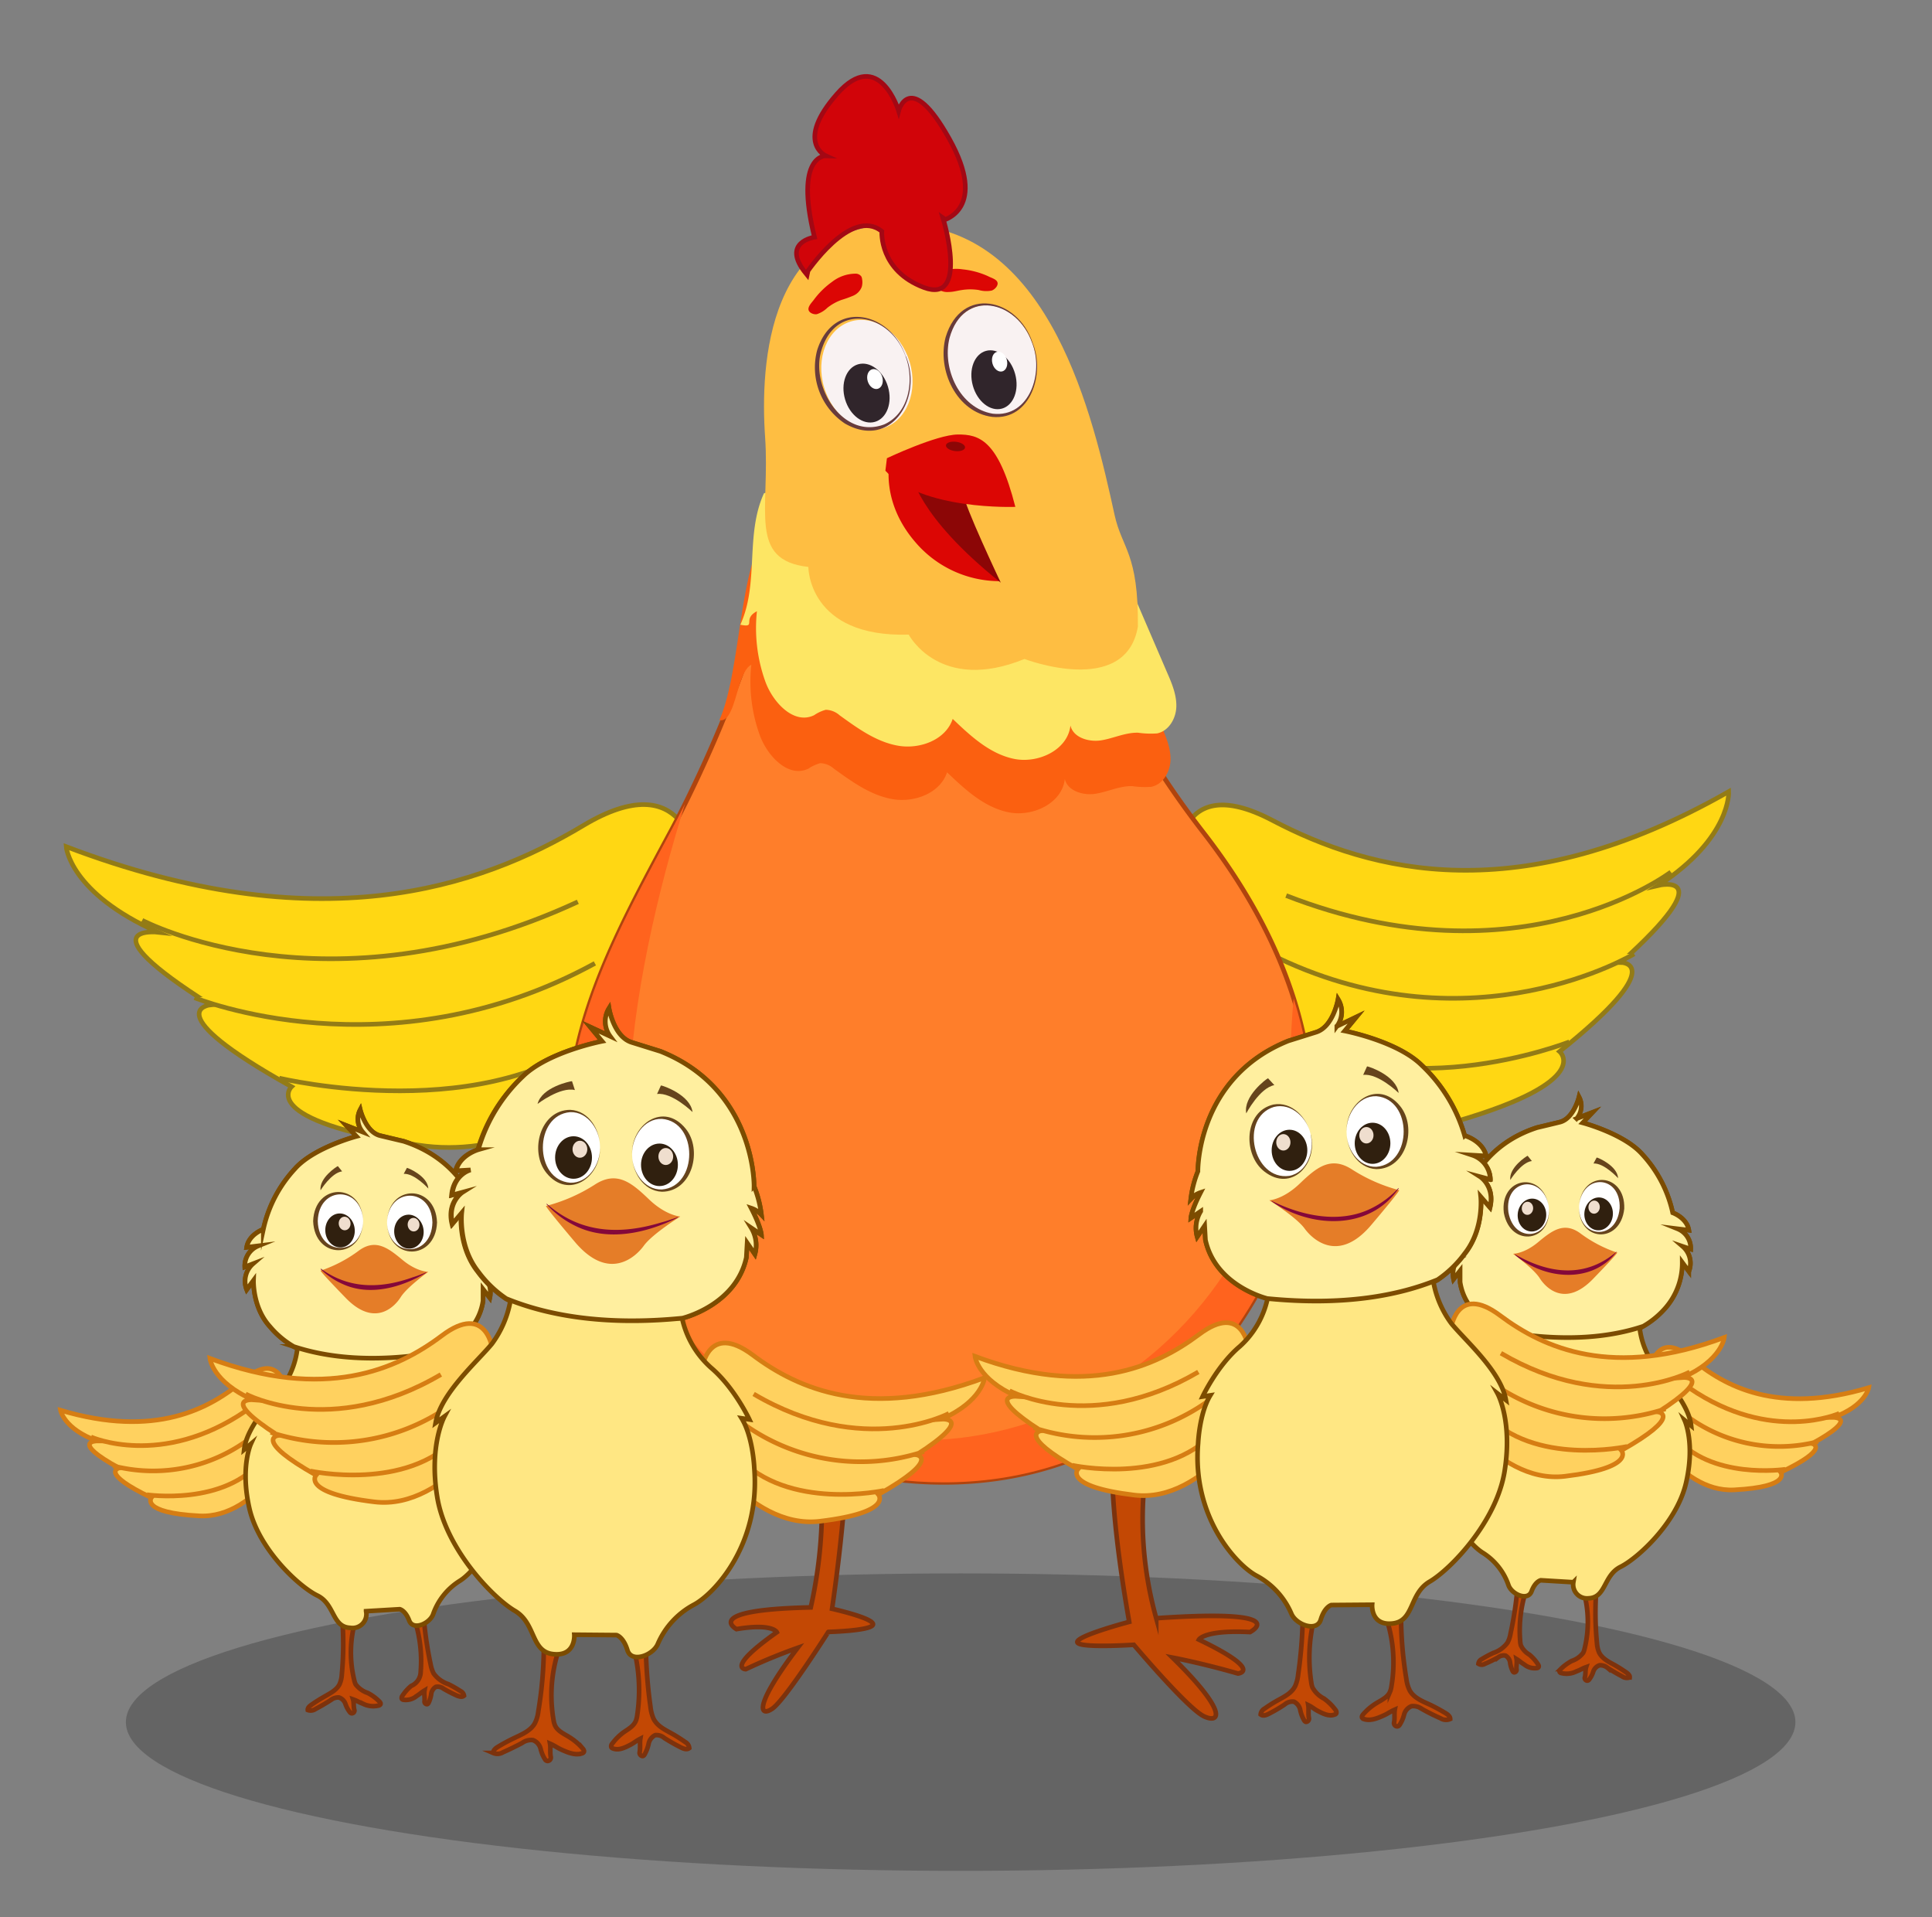 <svg id="Layer_1" data-name="Layer 1" xmlns="http://www.w3.org/2000/svg" viewBox="0 0 418.24 414.93"><rect x="0" y="0" width="418.24" height="414.93" fill="#808080" stroke="none"/><defs><style>.cls-1{fill:#323232;opacity:0.35;}.cls-2{fill:#c34804;stroke:#7c320d;}.cls-15,.cls-16,.cls-18,.cls-19,.cls-2,.cls-20,.cls-3,.cls-4{stroke-miterlimit:10;}.cls-3{fill:#ffd713;stroke:#937b16;}.cls-4{fill:#ff7e2a;stroke:#af440e;}.cls-5{fill:#ff631e;}.cls-6{fill:#fb6010;}.cls-7{fill:#fde664;}.cls-8{fill:#febe42;}.cls-9{fill:#dc0604;}.cls-10{fill:#8c0606;}.cls-11{fill:#f9f2f2;}.cls-12{fill:#683c3c;}.cls-13{fill:#30252b;}.cls-14{fill:#fff;}.cls-15{fill:#d10409;stroke:#a30814;}.cls-16,.cls-17{fill:#ffd15f;}.cls-16,.cls-18{stroke:#d67d13;}.cls-18{fill:none;}.cls-19{fill:#ffe783;}.cls-19,.cls-20{stroke:#7c4c00;}.cls-20{fill:#ffef9f;}.cls-21{fill:#e57d28;}.cls-22{fill:#84083a;}.cls-23{fill:#66441c;}.cls-24{fill:#30200f;}.cls-25{fill:#efdece;}</style></defs><ellipse class="cls-1" cx="207.96" cy="372.72" rx="180.71" ry="32.19"/><path class="cls-2" d="M242.55,303.56s-5.21,6.89,1.9,47.46c0,0-11.37,3-11.23,4.38s12.22.58,12.22.58,11.68,13.84,15.21,15.49,5.16-1-6.83-12.72c0,0,6.32,1.18,14.17,3.45,0,0,5.7-.55-8.45-7.34,0,0,1.15-2.15,11.07-1.63,0,0,9.81-5.08-20.31-3a79.69,79.69,0,0,1,.13-43.37C257.19,283.15,242.55,303.56,242.55,303.56Z"/><path class="cls-2" d="M181.9,301.09s4.08,6.36-1.77,47.1c0,0,9,2,8.86,3.38s-9.67,1.62-9.67,1.62S170,367.87,167.2,369.8s-4.07-.59,5.48-13.16a120.83,120.83,0,0,0-11.23,4.62s-4.5-.06,6.72-8c0,0-.89-2-8.74-.67,0,0-7.73-4.19,16.08-4.7a98.83,98.83,0,0,0,.14-42.89C170.44,282.14,181.9,301.09,181.9,301.09Z"/><path class="cls-3" d="M255,187.14s-.92-20.82,20.44-9.6,53.43,19.66,98.79-6.21c0,0,.58,10-15.21,20.29,0,0,14.12-3.34-8.12,16.68,0,0,10.82,0-13.28,19.28,0,0,7.68,6.44-22.66,15.2s-60.53-29-60.53-29l-.73-26.08"/><path class="cls-3" d="M361.71,188.74s-32.62,24.84-83.28,5.09"/><path class="cls-3" d="M353.75,206.45s-34.64,21-77,.92"/><path class="cls-3" d="M339.74,225.49s-39,15.4-63.87-4.34"/><path class="cls-3" d="M150.51,186s-1.78-20.8-24.27-7.32S68.84,204,14.33,183.24c0,0,.71,10,19.85,18.51,0,0-16.32-1.78,11.39,15.72,0,0-12.16,1.17,17.54,17.72,0,0-7.75,7.24,27.55,12.66s64.11-35.4,64.11-35.4l-2.72-26"/><path class="cls-3" d="M30.78,199.18s40,21.17,94.31-4"/><path class="cls-3" d="M42.12,215.93s41.79,17.1,86.66-7.43"/><path class="cls-3" d="M60.46,233.34s46,11.08,71.21-11.24"/><path class="cls-4" d="M279.33,264.9c-34,87.47-131.81,56.19-148.83,14.88s-2.42-68,14.59-99.62c1.11-2.06,2.17-4.12,3.19-6.15a286.16,286.16,0,0,0,21.1-57l5.61,5.76L227.7,92.69s-4.86,38.87,32.8,87.47c10.09,13,16.12,25.14,19.55,35.92C289.43,245.53,279.33,264.9,279.33,264.9Z"/><path class="cls-5" d="M279.33,264.9c-34,87.47-131.81,56.19-148.83,14.88s-2.42-68,14.59-99.62c1.11-2.06,2.17-4.12,3.19-6.15-11.44,36.72-23.24,95.11,6.22,121,44.65,39.18,123,6.38,124.83-66.52q.18-6.72.72-12.37C289.43,245.53,279.33,264.9,279.33,264.9Z"/><path class="cls-6" d="M164.16,118.31c-4.11,9-4.34,28.53-8.44,37.55,3.64.72,3.64-10.31,6.93-12a34.07,34.07,0,0,0,1.8,15.18c1.64,4.56,6.21,9.44,10.57,7.31a8.47,8.47,0,0,1,2.52-1.17,4.56,4.56,0,0,1,3,1.2c3.89,2.79,7.92,5.74,12.64,6.57s10.34-1.25,11.84-5.8c3.86,3.69,8,7.54,13.24,8.64s11.69-1.9,12.25-7.21c.6,2.64,4,3.63,6.65,3.21s5.24-1.72,7.95-1.65a19,19,0,0,0,4.12.15c2.49-.5,4.06-3.17,4.16-5.72s-.93-5-1.93-7.31l-15.24-35.38C230,126,222.39,131.18,216,135.08a16,16,0,0,1-4.78,2.21,15.74,15.74,0,0,1-4.7.09c-6.54-.57-13.57-1.63-18.24-6.24-3.29-3.25-5.36-8.18-9.78-9.53-1.15-.35-2.38-.41-3.51-.83C172.22,119.78,166.92,117.29,164.16,118.31Z"/><path class="cls-7" d="M165.38,106.77c-4.11,9-1,19.42-5.11,28.44,3.64.72.3-1.2,3.59-2.92a34.26,34.26,0,0,0,1.81,15.19c1.64,4.56,6.21,9.44,10.57,7.31a8.36,8.36,0,0,1,2.52-1.17,4.64,4.64,0,0,1,3,1.19c3.89,2.8,7.92,5.75,12.64,6.58s10.34-1.25,11.84-5.8c3.86,3.69,8,7.54,13.23,8.64s11.69-1.9,12.26-7.21c.6,2.64,4,3.63,6.65,3.21s5.23-1.72,8-1.65a18.91,18.91,0,0,0,4.11.15c2.49-.5,4.07-3.17,4.16-5.72s-.92-5-1.93-7.31l-15.24-35.39c-6.25,4.13-13.86,9.33-20.26,13.22a12.06,12.06,0,0,1-9.48,2.31c-6.53-.57-13.57-1.63-18.23-6.24-3.29-3.25-5.36-8.19-9.79-9.53-1.15-.35-2.38-.41-3.51-.83C173.43,108.23,168.13,105.75,165.38,106.77Z"/><path class="cls-8" d="M246.33,135.62c-2.64,15.39-24.55,7-24.55,7-18.38,7.5-25.06-5.27-25.06-5.27-21.81.65-21.73-14.65-21.73-14.65-13.14-1.47-8.26-12.34-9.36-28.09s.44-47.69,31.14-46S236.6,90,241.28,111.43C242.9,118.81,246.47,119.67,246.33,135.62Z"/><path class="cls-9" d="M192.68,99.46s-2.33,8.89,5.52,17.93a24,24,0,0,0,18.24,8.39l-15.09-25.45Z"/><path class="cls-10" d="M196.86,101.92c.66.84,1.42,9.51,19.79,24.19,0,0-8.24-17.4-8-19.06S196.86,101.92,196.86,101.92Z"/><path class="cls-9" d="M192,99.17s10.74-5.09,15.33-5.13,8.77,1.12,12.47,15.66c0,0-20.33.8-28.13-7.82Z"/><ellipse class="cls-10" cx="206.86" cy="96.63" rx="1.01" ry="2.08" transform="translate(85.39 289.95) rotate(-82.9)"/><ellipse class="cls-11" cx="187.13" cy="80.75" rx="9.63" ry="12.03" transform="matrix(0.96, -0.29, 0.29, 0.96, -15.39, 57.87)"/><path class="cls-12" d="M196.12,77.11c3.7,9-3.21,20.3-13.22,14.55a14.57,14.57,0,0,1-6-15.87c3.5-11.08,15.88-8.39,19.17,1.32Zm-.09,0c-3.23-9.23-15.15-11.91-18.25-1.13-2.31,7.82,4.78,19.23,13.63,15.87,5.45-2.42,6.56-9.61,4.62-14.74Z"/><ellipse class="cls-13" cx="187.58" cy="85.09" rx="4.84" ry="6.49" transform="translate(-16.46 56.94) rotate(-16.55)"/><ellipse class="cls-14" cx="189.41" cy="82.05" rx="1.64" ry="2.2" transform="translate(-15.52 57.34) rotate(-16.55)"/><ellipse class="cls-11" cx="214.73" cy="77.87" rx="9.45" ry="12.01" transform="translate(-13.01 60.32) rotate(-15.52)"/><path class="cls-12" d="M223.54,74.23c2.74,6.47-.36,16.81-8.73,16-7.79-1-12-10.19-10.09-17.29,3.39-11.13,15.58-8.51,18.82,1.25Zm-.1,0c-3.17-9.27-14.9-11.9-17.89-1.07-1.64,6.62,2.19,15.18,9.35,16.37,8.09.93,11.09-9,8.54-15.3Z"/><ellipse class="cls-13" cx="215.17" cy="82.21" rx="4.75" ry="6.48" transform="translate(-14.14 60.47) rotate(-15.5)"/><ellipse class="cls-14" cx="216.96" cy="79.17" rx="1.61" ry="2.2" transform="matrix(0.96, -0.27, 0.27, 0.96, -13.26, 60.84)"/><path class="cls-9" d="M180.13,61a8.36,8.36,0,0,1,5-1.77,1.57,1.57,0,0,1,1.31.57,1.58,1.58,0,0,1,.19.64,3.67,3.67,0,0,1-.08,1.65A3.39,3.39,0,0,1,184.7,64a25.42,25.42,0,0,1-2.53.91,10.88,10.88,0,0,0-3.07,1.71A5.81,5.81,0,0,1,176.82,68c-.64.11-1.7-.27-1.8-1s.77-1.59,1.14-2.09A17.52,17.52,0,0,1,180.13,61Z"/><path class="cls-9" d="M208.44,58.3a9.16,9.16,0,0,0-5.5.84,1.75,1.75,0,0,0-1,1.16,1.48,1.48,0,0,0,.1.66,3.58,3.58,0,0,0,.81,1.45,3.49,3.49,0,0,0,2.57.78c.94,0,1.87-.29,2.8-.42a11.88,11.88,0,0,1,3.67,0,5.92,5.92,0,0,0,2.77.12c.66-.2,1.5-1.06,1.27-1.78s-1.45-1-2-1.32A17.72,17.72,0,0,0,208.44,58.3Z"/><path class="cls-15" d="M190.9,50.07s-.61,8.5,9.11,12.15,4.25-14.58,4.25-14.58S214,45.21,205.48,30,194.54,24,194.54,24s-4.25-14-13.36-3.65-2.43,13.37-2.43,13.37-6.83-.21-2.43,17.61c0,0-7.39,1.07-1.82,7.9C174.5,59.18,184.22,44.6,190.9,50.07Z"/><path class="cls-16" d="M98.21,301.45s.41-8.46,8.65-3.11,20.92,10,40.29,1.22c0,0-.14,4.08-6.94,7.64,0,0,5.85-.82-3.92,6.45,0,0,4.39.4-6.12,7.3,0,0,2.87,2.9-9.76,5.3s-23.45-14-23.45-14l.7-10.59"/><path class="cls-16" d="M141.41,306.13s-14.17,8.83-34-1.08"/><path class="cls-16" d="M137.51,313a34.74,34.74,0,0,1-31.24-2.53"/><path class="cls-16" d="M131.11,320.18S114.7,325,105.38,316"/><path class="cls-17" d="M61.87,300.53s-1.55-8.34-9-1.93-19.39,12.7-39.77,6.62c0,0,.7,4,7.9,6.64,0,0-5.9,0,4.76,5.86,0,0-4.3,1,7,6.42,0,0-2.45,3.26,10.39,3.94S64.54,311,64.54,311l-2.1-10.4"/><path class="cls-18" d="M61.87,300.53s-1.55-8.34-9-1.93-19.39,12.7-39.77,6.62c0,0,.7,4,7.9,6.64,0,0-5.9,0,4.76,5.86,0,0-4.3,1,7,6.42,0,0-2.45,3.26,10.39,3.94S64.54,311,64.54,311l-2.1-10.4"/><path class="cls-17" d="M19.69,311s15.22,6.85,33.5-5.63"/><path class="cls-18" d="M19.69,311s15.22,6.85,33.5-5.63"/><path class="cls-17" d="M24.47,317.25a34.74,34.74,0,0,0,30.62-6.71"/><path class="cls-18" d="M24.47,317.25a34.74,34.74,0,0,0,30.62-6.71"/><path class="cls-17" d="M31.78,323.5s16.9,2.52,24.94-7.58"/><path class="cls-18" d="M31.78,323.5s16.9,2.52,24.94-7.58"/><path class="cls-2" d="M73.18,345.18l1.28,4.53a.73.73,0,0,1,0,.46c-.07.14-.29.21-.38.08A70.07,70.07,0,0,1,74,362.37a6.23,6.23,0,0,1-.47,2.1c-.64,1.32-2.06,2-3.34,2.75A31.72,31.72,0,0,0,67.37,369c-.38.27-.8.64-.74,1.1a1.86,1.86,0,0,0,1.72-.25c1.08-.57,2.14-1.18,3.16-1.84a2.72,2.72,0,0,1,1.85-.63,2.2,2.2,0,0,1,1.42,1.4,5.92,5.92,0,0,0,1,1.83.49.49,0,0,0,.42.2.58.58,0,0,0,.52-.69c-.23-.76-.07-1.57-.3-2.33,1,.35,1.21.6,2.16.95a4.89,4.89,0,0,0,3.48.36.55.55,0,0,0,.3-.24c.1-.21-.07-.45-.24-.61a9.93,9.93,0,0,0-2.52-1.85A5.41,5.41,0,0,1,77,364.55a4.07,4.07,0,0,1-.31-.91,25.18,25.18,0,0,1,.27-13"/><path class="cls-2" d="M91.78,343.08l-.52,4.65a.71.71,0,0,0,0,.46c.07.14.27.18.33,0a80.52,80.52,0,0,0,1.63,12,7.15,7.15,0,0,0,.66,2,6.41,6.41,0,0,0,3.19,2.31A25.8,25.8,0,0,1,99.69,366a1.33,1.33,0,0,1,.76,1c-.41.37-1,.18-1.49,0A30.3,30.3,0,0,1,96,365.48a2,2,0,0,0-1.65-.39,2.11,2.11,0,0,0-1,1.57,6.39,6.39,0,0,1-.59,1.93c-.08.13-.2.26-.34.25a.56.56,0,0,1-.52-.62c.1-.78-.14-1.57,0-2.34-.76.46-1,.74-1.72,1.2a3.66,3.66,0,0,1-2.91.79.46.46,0,0,1-.28-.19.68.68,0,0,1,.12-.65A9.35,9.35,0,0,1,89,364.89a3.38,3.38,0,0,0,2.07-3.06A29.16,29.16,0,0,0,89.21,349"/><path class="cls-19" d="M106.93,277.45l-1.84-1.07a5.72,5.72,0,0,1,.94,4.5L104.57,279l0,2.54c-1.18,7.92-9.31,10.87-10.32,11.21h0l-.07,0A16.07,16.07,0,0,0,99.73,301a30.27,30.27,0,0,1,7.25,8.5l-1.35-.11c2.18,3.09,2.75,8.39,2.75,8.39,2,13.15-5.4,22.22-8.84,24.36a13.89,13.89,0,0,0-5.77,7.21c-.7,2-4.32,3.66-5.18,1.4s-2.06-2.47-2.06-2.47l-7.28.43a3,3,0,0,1-3.42,3.6c-4-.16-3.29-5.12-7.15-7S56.06,335.44,54,326.51c-2-8.72.2-13.76.31-14l-1.45,1.22c.56-5.17,6.49-11.05,8.8-14.31a17.73,17.73,0,0,0,2.72-7.63,3.72,3.72,0,0,1-.79-.33,19.61,19.61,0,0,1-5.15-4.33c-3.79-4.17-3.55-10-3.55-10l-1.48,2a5,5,0,0,1,1.38-5.59L53,274.2a4.69,4.69,0,0,1,2.92-4.56l-2.51.31c.44-2.77,3.6-3.9,3.6-3.9a28,28,0,0,1,6.86-13.11c4.05-4.57,13.3-7,13.3-7L75,243.61,78.52,245a4.32,4.32,0,0,1-.54-4.82s1.17,4.85,4.31,5.61S87.37,247,87.37,247c16.88,5.46,17.73,22.21,17.73,22.21a19,19,0,0,1,1.59,4.81,4.19,4.19,0,0,0-1.82-1C106.77,276.13,106.93,277.45,106.93,277.45Z"/><path class="cls-20" d="M106.93,277.45l-1.84-1.07a5.72,5.72,0,0,1,.94,4.5L104.57,279l0,2.54c-1.18,7.92-9.31,10.87-10.32,11.21h0c-13.69,2.29-23.65,1-30.67-1.32a19.61,19.61,0,0,1-5.15-4.33c-3.79-4.17-3.55-10-3.55-10l-1.48,2a5,5,0,0,1,1.38-5.59L53,274.2a4.69,4.69,0,0,1,2.92-4.56l-2.51.31c.44-2.77,3.6-3.9,3.6-3.9a28,28,0,0,1,6.86-13.11c4.05-4.57,13.3-7,13.3-7L75,243.61,78.52,245a4.32,4.32,0,0,1-.54-4.82s1.17,4.85,4.31,5.61S87.37,247,87.37,247c16.88,5.46,17.73,22.21,17.73,22.21a19,19,0,0,1,1.59,4.81,4.19,4.19,0,0,0-1.82-1C106.77,276.13,106.93,277.45,106.93,277.45Z"/><path class="cls-21" d="M69.43,275a29.58,29.58,0,0,0,8.08-4.2c3.74-2.86,6.49-.72,9.62,1.88s5.58,2.58,5.58,2.58-4.62,3.33-5.95,5.46-5.67,6.64-11.94.17S69.43,275,69.43,275Z"/><path class="cls-22" d="M69.51,274.6c6.09,4.45,13,4.31,19.87,1.83,1-.29,1.93-.68,2.9-1.06l0,.09c-5.2,3.09-11.92,5.09-17.74,2.6a16.58,16.58,0,0,1-5.15-3.39l.07-.07Z"/><ellipse class="cls-14" cx="73.45" cy="264.28" rx="5.16" ry="6.09"/><path class="cls-23" d="M78.61,264.28c-.23,8.43-10.51,8.37-10.82,0,.31-8.37,10.59-8.42,10.82,0Zm0,0c-.27-7.69-9.63-7.74-9.82,0,.19,7.75,9.55,7.7,9.82,0Z"/><ellipse class="cls-14" cx="88.94" cy="264.57" rx="5.16" ry="6.09"/><path class="cls-23" d="M83.78,264.57c.27,7.7,9.64,7.75,9.83,0-.2-7.74-9.56-7.69-9.83,0Zm0,0c.24-8.42,10.51-8.37,10.83,0-.32,8.37-10.59,8.42-10.83,0Z"/><ellipse class="cls-24" cx="73.59" cy="266.31" rx="3.19" ry="3.68" transform="translate(-17.74 5.55) rotate(-3.86)"/><ellipse class="cls-25" cx="74.59" cy="264.8" rx="1.28" ry="1.47" transform="translate(-17.64 5.62) rotate(-3.86)"/><ellipse class="cls-24" cx="88.51" cy="266.57" rx="3.19" ry="3.68" transform="translate(-17.73 6.56) rotate(-3.86)"/><ellipse class="cls-25" cx="89.51" cy="265.06" rx="1.28" ry="1.47" transform="translate(-17.62 6.62) rotate(-3.86)"/><path class="cls-23" d="M73.14,252.38c-.23.07-4.08,2.55-3.75,5.24,0,0,2.33-3.8,4.67-4.1Z"/><path class="cls-23" d="M88.09,252.76c.25,0,4.48,1.77,4.64,4.48,0,0-3-3.32-5.33-3.19Z"/><path class="cls-17" d="M357.39,295.8s1.49-8.06,8.69-1.86,18.75,12.28,38.46,6.4c0,0-.67,3.9-7.64,6.42,0,0,5.72,0-4.6,5.67,0,0,4.16,1-6.81,6.21,0,0,2.38,3.15-10.05,3.81S354.8,306,354.8,306l2-10.06"/><path class="cls-18" d="M357.39,295.8s1.49-8.06,8.69-1.86,18.75,12.28,38.46,6.4c0,0-.67,3.9-7.64,6.42,0,0,5.72,0-4.6,5.67,0,0,4.16,1-6.81,6.21,0,0,2.38,3.15-10.05,3.81S354.8,306,354.8,306l2-10.06"/><path class="cls-17" d="M398.18,305.9s-14.72,6.62-32.4-5.45"/><path class="cls-18" d="M398.18,305.9s-14.72,6.62-32.4-5.45"/><path class="cls-17" d="M393.56,312a33.61,33.61,0,0,1-29.62-6.49"/><path class="cls-18" d="M393.56,312a33.61,33.61,0,0,1-29.62-6.49"/><path class="cls-17" d="M386.49,318s-16.35,2.43-24.12-7.34"/><path class="cls-18" d="M386.49,318s-16.35,2.43-24.12-7.34"/><path class="cls-2" d="M346.44,339l-1.23,4.38a.7.7,0,0,0,0,.45c.06.14.28.2.37.08a67.46,67.46,0,0,0,.13,11.72,6.07,6.07,0,0,0,.46,2c.62,1.28,2,2,3.23,2.66a31,31,0,0,1,2.68,1.69c.37.26.77.62.72,1.06a1.77,1.77,0,0,1-1.66-.24c-1.05-.54-2.07-1.14-3.07-1.78a2.58,2.58,0,0,0-1.78-.61,2.13,2.13,0,0,0-1.37,1.36,5.55,5.55,0,0,1-.93,1.77.54.54,0,0,1-.41.2.57.57,0,0,1-.5-.68c.22-.73.06-1.51.29-2.24-.92.33-1.18.57-2.09.91a4.75,4.75,0,0,1-3.37.35.53.53,0,0,1-.28-.23c-.1-.21.06-.44.22-.6a10,10,0,0,1,2.44-1.79,5.05,5.05,0,0,0,2.44-1.75,4,4,0,0,0,.3-.88,24.33,24.33,0,0,0-.26-12.59"/><path class="cls-2" d="M328.46,337l.5,4.5a.72.72,0,0,1,0,.44c-.07.13-.26.17-.32,0A78.09,78.09,0,0,1,327,353.55a6.39,6.39,0,0,1-.64,1.95,6.16,6.16,0,0,1-3.08,2.24,23,23,0,0,0-2.49,1.34,1.26,1.26,0,0,0-.74,1,1.34,1.34,0,0,0,1.44,0c1-.41,1.9-.87,2.83-1.38a2,2,0,0,1,1.59-.38,2.05,2.05,0,0,1,1,1.52,5.94,5.94,0,0,0,.57,1.86c.08.13.19.25.32.25a.56.56,0,0,0,.51-.61c-.1-.75.13-1.51,0-2.26.73.45.92.72,1.66,1.16a3.55,3.55,0,0,0,2.81.77.42.42,0,0,0,.28-.19c.11-.19,0-.44-.12-.62a9,9,0,0,0-1.85-2.08,4.57,4.57,0,0,1-1.85-2,3.93,3.93,0,0,1-.15-.91,28.14,28.14,0,0,1,1.79-12.45"/><path class="cls-19" d="M313.8,273.48l1.78-1a5.52,5.52,0,0,0-.91,4.35l1.41-1.81,0,2.45c1.14,7.66,9,10.52,10,10.85h0l.07,0a15.59,15.59,0,0,1-5.37,7.94,29.26,29.26,0,0,0-7,8.23l1.3-.12c-2.11,3-2.66,8.12-2.66,8.12-1.94,12.72,5.22,21.49,8.55,23.56a13.44,13.44,0,0,1,5.58,7c.68,2,4.18,3.55,5,1.36s2-2.39,2-2.39l7.05.42a3,3,0,0,0,3.3,3.48c3.82-.15,3.19-4.95,6.92-6.81S363,329.57,365,320.93c1.95-8.43-.2-13.3-.31-13.54l1.41,1.17c-.54-5-6.28-10.69-8.52-13.84a17.34,17.34,0,0,1-2.63-7.38,3.6,3.6,0,0,0,.77-.32,18.93,18.93,0,0,0,5-4.19,14.85,14.85,0,0,0,3.44-9.63l1.43,1.94a4.8,4.8,0,0,0-1.34-5.4l1.73.59a4.53,4.53,0,0,0-2.83-4.4l2.43.3c-.43-2.68-3.49-3.77-3.49-3.77a27.12,27.12,0,0,0-6.63-12.69c-3.91-4.41-12.86-6.78-12.86-6.78l2.12-2.24-3.43,1.33a4.18,4.18,0,0,0,.53-4.66s-1.14,4.69-4.18,5.43-4.91,1.18-4.91,1.18c-16.33,5.28-17.15,21.48-17.15,21.48a18.33,18.33,0,0,0-1.54,4.65,4.09,4.09,0,0,1,1.77-1C314,272.2,313.8,273.48,313.8,273.48Z"/><path class="cls-20" d="M313.8,273.48l1.78-1a5.52,5.52,0,0,0-.91,4.35l1.41-1.81,0,2.45c1.14,7.66,9,10.52,10,10.85h0c13.24,2.22,22.87,1,29.66-1.28a18.93,18.93,0,0,0,5-4.19,14.85,14.85,0,0,0,3.44-9.63l1.43,1.94a4.8,4.8,0,0,0-1.34-5.4l1.73.59a4.53,4.53,0,0,0-2.83-4.4l2.43.3c-.43-2.68-3.49-3.77-3.49-3.77a27.12,27.12,0,0,0-6.63-12.69c-3.91-4.41-12.86-6.78-12.86-6.78l2.12-2.24-3.43,1.33a4.18,4.18,0,0,0,.53-4.66s-1.14,4.69-4.18,5.43-4.91,1.18-4.91,1.18c-16.33,5.28-17.15,21.48-17.15,21.48a18.33,18.33,0,0,0-1.54,4.65,4.09,4.09,0,0,1,1.77-1C314,272.2,313.8,273.48,313.8,273.48Z"/><path class="cls-23" d="M330.7,250.14c-.23.07-4.08,2.55-3.75,5.24,0,0,2.33-3.8,4.67-4.1Z"/><path class="cls-23" d="M345.65,250.52c.25,0,4.48,1.77,4.64,4.48,0,0-3-3.32-5.33-3.19Z"/><ellipse class="cls-14" cx="330.65" cy="261.66" rx="4.66" ry="5.69" transform="translate(-36.07 53.55) rotate(-8.78)"/><path class="cls-23" d="M335.25,261c1,7.83-8.24,9.19-9.7,1.5-.93-7.77,8.32-9.27,9.7-1.5Zm0,0c-1.34-7-9.65-5.82-8.71,1.35,1.26,7.12,9.56,5.77,8.71-1.35Z"/><ellipse class="cls-14" cx="346.47" cy="261.24" rx="5.69" ry="4.66" transform="translate(62.52 589.36) rotate(-86.14)"/><path class="cls-23" d="M341.83,260.93c-.24,7.16,8.14,7.8,8.79.59.32-7.22-8.06-7.71-8.79-.59Zm0,0c.7-7.86,10.05-7.16,9.79.66-.82,7.79-10.12,7.24-9.79-.66Z"/><ellipse class="cls-24" cx="346.05" cy="262.7" rx="3.56" ry="3.09" transform="translate(60.67 590.3) rotate(-86.14)"/><ellipse class="cls-25" cx="345.08" cy="261.24" rx="1.42" ry="1.23" transform="translate(61.22 587.97) rotate(-86.14)"/><ellipse class="cls-24" cx="331.62" cy="262.95" rx="3.56" ry="3.09" transform="translate(46.96 576.14) rotate(-86.14)"/><ellipse class="cls-25" cx="330.65" cy="261.49" rx="1.42" ry="1.23" transform="translate(47.51 573.81) rotate(-86.14)"/><path class="cls-21" d="M350.07,271.1a28.5,28.5,0,0,1-7.81-4.06c-3.63-2.76-6.28-.7-9.31,1.82s-5.4,2.49-5.4,2.49,4.47,3.23,5.76,5.28,5.49,6.43,11.55.17S350.07,271.1,350.07,271.1Z"/><path class="cls-22" d="M350.07,270.79c-4.64,6.34-13.38,6.32-19.68,2.54a16.65,16.65,0,0,1-2.47-1.78l.05-.08c7.49,4.33,15.38,5.19,22.1-.68Z"/><path class="cls-17" d="M314.06,287.78s1.19-10.18,10.69-3.06,24.43,13.75,48.52,4.75c0,0-.5,4.92-9,8.66,0,0,7.13-.51-5.26,7.46,0,0,5.26.85-8,8.32,0,0,3.22,3.73-12.22,5.6s-27.15-18.84-27.15-18.84l1.7-12.72"/><path class="cls-18" d="M314.06,287.78s1.19-10.18,10.69-3.06,24.43,13.75,48.52,4.75c0,0-.5,4.92-9,8.66,0,0,7.13-.51-5.26,7.46,0,0,5.26.85-8,8.32,0,0,3.22,3.73-12.22,5.6s-27.15-18.84-27.15-18.84l1.7-12.72"/><path class="cls-17" d="M365.81,296.94s-17.82,9.5-40.89-4.07"/><path class="cls-18" d="M365.81,296.94s-17.82,9.5-40.89-4.07"/><path class="cls-17" d="M360.55,304.91a42,42,0,0,1-37.5-5.6"/><path class="cls-18" d="M360.55,304.91a42,42,0,0,1-37.5-5.6"/><path class="cls-17" d="M352.24,313.06s-20.2,4.41-30.72-7.13"/><path class="cls-18" d="M352.24,313.06s-20.2,4.41-30.72-7.13"/><path class="cls-16" d="M270.28,291.85s-1.18-10.18-10.69-3.05-24.43,13.74-48.52,4.75c0,0,.51,4.92,9,8.65,0,0-7.13-.51,5.26,7.46,0,0-5.26.85,8,8.32,0,0-3.22,3.73,12.22,5.6s27.15-18.84,27.15-18.84L271,292"/><path class="cls-16" d="M218.53,301s17.82,9.5,40.89-4.07"/><path class="cls-16" d="M223.79,309a42.05,42.05,0,0,0,37.5-5.6"/><path class="cls-16" d="M232.11,317.13s20.19,4.41,30.71-7.13"/><path class="cls-2" d="M304,342.58l-1.17,5.57a.83.83,0,0,0,0,.56c.09.17.37.23.47.07a84.1,84.1,0,0,0,1.15,14.61,7.69,7.69,0,0,0,.74,2.5c.88,1.54,2.65,2.29,4.25,3a38,38,0,0,1,3.5,1.89c.48.29,1,.7,1,1.26a2.23,2.23,0,0,1-2.1-.16c-1.35-.59-2.67-1.25-4-2a3.27,3.27,0,0,0-2.28-.61,2.66,2.66,0,0,0-1.6,1.81,7.22,7.22,0,0,1-1,2.28.63.63,0,0,1-.5.28.71.71,0,0,1-.68-.8c.22-.92,0-1.89.17-2.82-1.11.49-1.41.81-2.52,1.31-1.32.59-2.81,1.18-4.17.72a.66.66,0,0,1-.38-.26c-.14-.25.05-.55.23-.77a12.24,12.24,0,0,1,2.89-2.43c1.09-.66,2.37-1.24,2.89-2.4a4.33,4.33,0,0,0,.31-1.12,30.53,30.53,0,0,0-1.38-15.68"/><path class="cls-2" d="M281.43,341.56l1,5.57a1,1,0,0,1,0,.56c-.07.17-.31.23-.4.07a96.55,96.55,0,0,1-1,14.62,8.29,8.29,0,0,1-.63,2.49c-.75,1.54-2.28,2.29-3.65,3.05a29.45,29.45,0,0,0-3,1.88,1.58,1.58,0,0,0-.84,1.26c.52.41,1.22.14,1.79-.16,1.16-.59,2.3-1.25,3.41-2a2.52,2.52,0,0,1,2-.61,2.57,2.57,0,0,1,1.37,1.81,7.35,7.35,0,0,0,.87,2.28c.11.15.25.3.42.28a.68.68,0,0,0,.59-.79c-.19-.93,0-1.9-.15-2.83,1,.49,1.21.82,2.17,1.31,1.13.59,2.41,1.19,3.58.72a.57.57,0,0,0,.33-.26.82.82,0,0,0-.21-.76,10.82,10.82,0,0,0-2.48-2.44,5.86,5.86,0,0,1-2.48-2.4,5.22,5.22,0,0,1-.26-1.12A35.2,35.2,0,0,1,285,348.45"/><path class="cls-19" d="M257.81,263.6l2.12-1.44a7,7,0,0,0-.76,5.51l1.61-2.38.17,3.06c2.07,9.46,12.12,12.36,13.37,12.69h0l.08,0a19.44,19.44,0,0,1-6,10.36c-4.92,4.15-8.05,10.85-8.05,10.85L262,302c-2.37,3.9-2.63,10.35-2.63,10.35-1.36,16,8.32,26.38,12.64,28.68a16.77,16.77,0,0,1,7.55,8.23c1,2.37,5.52,4.06,6.36,1.27s2.29-3.15,2.29-3.15l8.83-.07s-.35,4.57,4.41,4.06,3.56-6.44,8.06-9.07,14.42-12.9,16.2-23.84c1.73-10.68-1.36-16.58-1.52-16.87L326,303c-1.1-6.19-8.73-12.8-11.79-16.54a21.47,21.47,0,0,1-3.9-9,5.09,5.09,0,0,0,.93-.46,23.91,23.91,0,0,0,5.85-5.65c4.24-5.34,3.48-12.31,3.48-12.31l2,2.3c1.09-4.58-2.13-6.62-2.13-6.62l2.2.59a5.67,5.67,0,0,0-3.89-5.26l3,.18c-.76-3.31-4.67-4.42-4.67-4.42a33.9,33.9,0,0,0-9.33-15.26c-5.26-5.19-16.63-7.39-16.63-7.39l2.47-3-4.17,2a5.21,5.21,0,0,0,.26-5.85s-1,5.94-4.75,7.12-6,1.88-6,1.88c-19.93,8-19.59,28.24-19.59,28.24a23.09,23.09,0,0,0-1.53,5.94,5.12,5.12,0,0,1,2.12-1.36C257.9,262,257.81,263.6,257.81,263.6Z"/><path class="cls-20" d="M257.81,263.6l2.12-1.44a7,7,0,0,0-.76,5.51l1.61-2.38.17,3.06c2.07,9.46,12.12,12.36,13.37,12.69h0c16.7,1.66,28.62-.69,36.9-4.08a23.91,23.91,0,0,0,5.85-5.65c4.24-5.34,3.48-12.31,3.48-12.31l2,2.3c1.09-4.58-2.13-6.62-2.13-6.62l2.2.59a5.67,5.67,0,0,0-3.89-5.26l3,.18c-.76-3.31-4.67-4.42-4.67-4.42a33.9,33.9,0,0,0-9.33-15.26c-5.26-5.19-16.63-7.39-16.63-7.39l2.47-3-4.17,2a5.21,5.21,0,0,0,.26-5.85s-1,5.94-4.75,7.12-6,1.88-6,1.88c-19.93,8-19.59,28.24-19.59,28.24a23.09,23.09,0,0,0-1.53,5.94,5.12,5.12,0,0,1,2.12-1.36C257.9,262,257.81,263.6,257.81,263.6Z"/><path class="cls-23" d="M274.5,233.36c-.32.11-5.41,3.91-4.71,7.6,0,0,2.87-5.48,6.08-6.11Z"/><path class="cls-23" d="M295.94,230.79c.35,0,6.36,2,6.84,5.76,0,0-4.43-4.32-7.68-3.91Z"/><ellipse class="cls-14" cx="277.46" cy="247" rx="6.45" ry="7.89" transform="translate(-47.32 66.69) rotate(-12.64)"/><path class="cls-23" d="M283.76,245.58c1.6,6.31-4.16,12.59-10.08,7.95-4.67-3.63-4.42-13,2-14.48,4-.73,7.32,2.9,8.08,6.53Zm0,0c-.71-3.55-4.19-7-8-6-7.56,2.34-4.49,16,3.35,14.91,3.83-.73,5.49-5.35,4.62-8.87Z"/><ellipse class="cls-14" cx="297.95" cy="244.89" rx="6.45" ry="7.89"/><path class="cls-23" d="M291.49,244.89c-.08,3.62,2.55,7.77,6.46,7.64,7.89-.62,7.89-14.65,0-15.28-3.91-.12-6.54,4-6.46,7.64Zm0,0c-.18-6.5,6.82-11.37,11.58-5.54,3.77,4.56,1.46,13.66-5.12,13.68-4.1-.17-6.51-4.42-6.46-8.14Z"/><ellipse class="cls-24" cx="297.13" cy="247.44" rx="3.86" ry="4.45"/><ellipse class="cls-25" cx="295.8" cy="245.7" rx="1.54" ry="1.78"/><ellipse class="cls-24" cx="279.15" cy="248.96" rx="3.86" ry="4.45"/><ellipse class="cls-25" cx="277.82" cy="247.23" rx="1.54" ry="1.78"/><path class="cls-21" d="M302.86,257.58a35.85,35.85,0,0,1-10.09-4.42c-4.76-3.14-7.89-.34-11.46,3.06s-6.53,3.56-6.53,3.56,5.85,3.65,7.64,6.11,7.38,7.55,14.42-.76S302.86,257.58,302.86,257.58Z"/><path class="cls-22" d="M302.81,257.18c-5.53,8.08-16,8.69-24.27,4.73a22.87,22.87,0,0,1-3.28-1.92l.05-.08c6.52,3.23,14.7,5,21.5,1.64a19.85,19.85,0,0,0,5.93-4.43l.07.06Z"/><path class="cls-17" d="M106.66,292.23s-1.23-10.53-11-3.16S70.35,303.28,45.44,294c0,0,.53,5.09,9.3,8.95,0,0-7.37-.53,5.44,7.72,0,0-5.44.88,8.24,8.59,0,0-3.33,3.86,12.63,5.79s28.07-19.47,28.07-19.47l-1.76-13.15"/><path class="cls-18" d="M106.66,292.23s-1.23-10.53-11-3.16S70.35,303.28,45.44,294c0,0,.53,5.09,9.3,8.95,0,0-7.37-.53,5.44,7.72,0,0-5.44.88,8.24,8.59,0,0-3.33,3.86,12.63,5.79s28.07-19.47,28.07-19.47l-1.76-13.15"/><path class="cls-17" d="M53.16,301.7s18.42,9.83,42.28-4.21"/><path class="cls-18" d="M53.16,301.7s18.42,9.83,42.28-4.21"/><path class="cls-17" d="M58.6,310a43.45,43.45,0,0,0,38.77-5.79"/><path class="cls-18" d="M58.6,310a43.45,43.45,0,0,0,38.77-5.79"/><path class="cls-17" d="M67.19,318.37s20.88,4.56,31.75-7.37"/><path class="cls-18" d="M67.19,318.37s20.88,4.56,31.75-7.37"/><path class="cls-16" d="M151.92,296.44s1.23-10.53,11.05-3.16,25.26,14.21,50.17,4.91c0,0-.52,5.09-9.29,8.95,0,0,7.36-.53-5.44,7.72,0,0,5.44.88-8.25,8.6,0,0,3.34,3.85-12.63,5.78s-28.06-19.47-28.06-19.47l1.75-13.15"/><path class="cls-16" d="M205.43,305.91s-18.42,9.83-42.28-4.21"/><path class="cls-16" d="M200,314.16a43.45,43.45,0,0,1-38.77-5.79"/><path class="cls-16" d="M191.39,322.58s-20.87,4.56-31.75-7.37"/><path class="cls-2" d="M117,348.89l1.21,5.76a.89.89,0,0,1,0,.58c-.1.17-.38.24-.48.07a86.92,86.92,0,0,1-1.2,15.11,7.47,7.47,0,0,1-.76,2.58c-.91,1.59-2.74,2.36-4.4,3.15a39.2,39.2,0,0,0-3.61,1.94c-.5.31-1,.73-1,1.31a2.32,2.32,0,0,0,2.16-.16q2.1-.93,4.11-2a3.33,3.33,0,0,1,2.35-.62,2.71,2.71,0,0,1,1.65,1.87,7.51,7.51,0,0,0,1,2.36.69.69,0,0,0,.51.29.74.74,0,0,0,.7-.83c-.22-1,0-2-.17-2.92,1.15.51,1.46.84,2.61,1.36,1.36.6,2.9,1.22,4.31.74a.73.73,0,0,0,.39-.27c.15-.26-.05-.57-.24-.79a12.67,12.67,0,0,0-3-2.52c-1.12-.68-2.45-1.28-3-2.48a5,5,0,0,1-.31-1.16A31.4,31.4,0,0,1,121.33,356"/><path class="cls-2" d="M140.4,347.84l-1,5.76a.92.92,0,0,0,0,.57c.08.18.33.25.41.08a101.68,101.68,0,0,0,1,15.11,8.89,8.89,0,0,0,.65,2.58c.78,1.59,2.36,2.36,3.78,3.14a33.51,33.51,0,0,1,3.1,1.95,1.63,1.63,0,0,1,.87,1.31c-.54.42-1.26.14-1.86-.17a40,40,0,0,1-3.52-2,2.59,2.59,0,0,0-2-.63,2.67,2.67,0,0,0-1.42,1.88,8.26,8.26,0,0,1-.9,2.36c-.11.15-.26.3-.44.28a.7.7,0,0,1-.6-.82c.19-1,0-2,.15-2.92-1,.51-1.26.84-2.24,1.35-1.18.61-2.49,1.23-3.71.74a.54.54,0,0,1-.33-.26.8.8,0,0,1,.21-.79,11.32,11.32,0,0,1,2.56-2.52c1-.68,2.1-1.28,2.57-2.48a5.45,5.45,0,0,0,.27-1.16A36.39,36.39,0,0,0,136.7,355"/><path class="cls-19" d="M164.82,267.23l-2.2-1.49a7.22,7.22,0,0,1,.8,5.7L161.75,269l-.18,3.16c-2.14,9.79-12.53,12.79-13.82,13.13h0l-.09,0a20.08,20.08,0,0,0,6.23,10.7c5.09,4.3,8.33,11.22,8.33,11.22l-1.67-.25c2.46,4,2.73,10.69,2.73,10.69,1.4,16.58-8.6,27.28-13.07,29.66a17.36,17.36,0,0,0-7.81,8.5c-1.05,2.46-5.7,4.21-6.58,1.32s-2.36-3.25-2.36-3.25l-9.13-.08s.36,4.73-4.56,4.2-3.68-6.66-8.33-9.38S96.49,335.3,94.65,324c-1.79-11,1.41-17.14,1.57-17.44l-1.92,1.39c1.13-6.4,9-13.24,12.19-17.11a22.19,22.19,0,0,0,4-9.29,4.58,4.58,0,0,1-1-.48,24.51,24.51,0,0,1-6.06-5.83c-4.38-5.53-3.59-12.73-3.59-12.73l-2,2.38c-1.14-4.74,2.2-6.85,2.2-6.85l-2.28.62c.44-4.57,4-5.44,4-5.44l-3.15.18c.79-3.42,4.82-4.57,4.82-4.57A35.17,35.17,0,0,1,113.16,233c5.43-5.36,17.18-7.64,17.18-7.64l-2.54-3.07,4.3,2a5.4,5.4,0,0,1-.26-6.05s1,6.14,4.91,7.36,6.23,1.94,6.23,1.94c20.61,8.24,20.26,29.21,20.26,29.21a24,24,0,0,1,1.58,6.13,5.34,5.34,0,0,0-2.2-1.4C164.73,265.56,164.82,267.23,164.82,267.23Z"/><path class="cls-20" d="M164.82,267.23l-2.2-1.49a7.22,7.22,0,0,1,.8,5.7L161.75,269l-.18,3.16c-2.14,9.79-12.53,12.79-13.82,13.13h0c-17.27,1.71-29.59-.72-38.15-4.23a24.51,24.51,0,0,1-6.06-5.83c-4.38-5.53-3.59-12.73-3.59-12.73l-2,2.38c-1.14-4.74,2.2-6.85,2.2-6.85l-2.28.62c.44-4.57,4-5.44,4-5.44l-3.15.18c.79-3.42,4.82-4.57,4.82-4.57A35.17,35.17,0,0,1,113.16,233c5.43-5.36,17.18-7.64,17.18-7.64l-2.54-3.07,4.3,2a5.4,5.4,0,0,1-.26-6.05s1,6.14,4.91,7.36,6.23,1.94,6.23,1.94c20.61,8.24,20.26,29.21,20.26,29.21a24,24,0,0,1,1.58,6.13,5.34,5.34,0,0,0-2.2-1.4C164.73,265.56,164.82,267.23,164.82,267.23Z"/><path class="cls-23" d="M123.83,234c-.34,0-6.55,1.27-7.46,4.92,0,0,4.9-3.77,8.08-3Z"/><path class="cls-23" d="M143.08,234.92c.35,0,6.36,2,6.84,5.76,0,0-4.43-4.32-7.68-3.91Z"/><ellipse class="cls-14" cx="123.44" cy="248.34" rx="6.45" ry="7.89"/><path class="cls-23" d="M129.9,248.34c.18,6.5-6.81,11.37-11.58,5.55-3.77-4.56-1.46-13.67,5.12-13.69,4.1.17,6.51,4.43,6.46,8.14Zm0,0c.08-3.62-2.55-7.76-6.46-7.64-7.89.63-7.89,14.66,0,15.28,3.91.12,6.53-4,6.46-7.64Z"/><ellipse class="cls-14" cx="143.29" cy="249.8" rx="6.45" ry="7.89"/><path class="cls-23" d="M136.83,249.8c-.08,3.62,2.55,7.76,6.46,7.64,7.89-.63,7.89-14.66,0-15.28-3.91-.13-6.54,4-6.46,7.64Zm0,0c-.18-6.5,6.82-11.38,11.58-5.55,3.77,4.56,1.46,13.66-5.12,13.68-4.1-.17-6.51-4.42-6.46-8.13Z"/><ellipse class="cls-24" cx="124.16" cy="250.52" rx="3.99" ry="4.6"/><ellipse class="cls-25" cx="125.54" cy="248.73" rx="1.6" ry="1.84"/><ellipse class="cls-24" cx="142.76" cy="252.1" rx="3.99" ry="4.6"/><ellipse class="cls-25" cx="144.13" cy="250.3" rx="1.6" ry="1.84"/><path class="cls-21" d="M118.24,261a36.73,36.73,0,0,0,10.44-4.56c4.91-3.24,8.16-.35,11.84,3.16s6.75,3.69,6.75,3.69-6.05,3.77-7.89,6.31-7.63,7.81-14.91-.79S118.24,261,118.24,261Z"/><path class="cls-22" d="M118.37,260.53c7.24,6.4,15.78,6.76,24.69,4.07,1.24-.32,2.44-.75,3.66-1.18l.05.08c-6.75,3.41-15.29,5.33-22.34,1.75a20.44,20.44,0,0,1-6.14-4.65l.08-.07Z"/></svg>